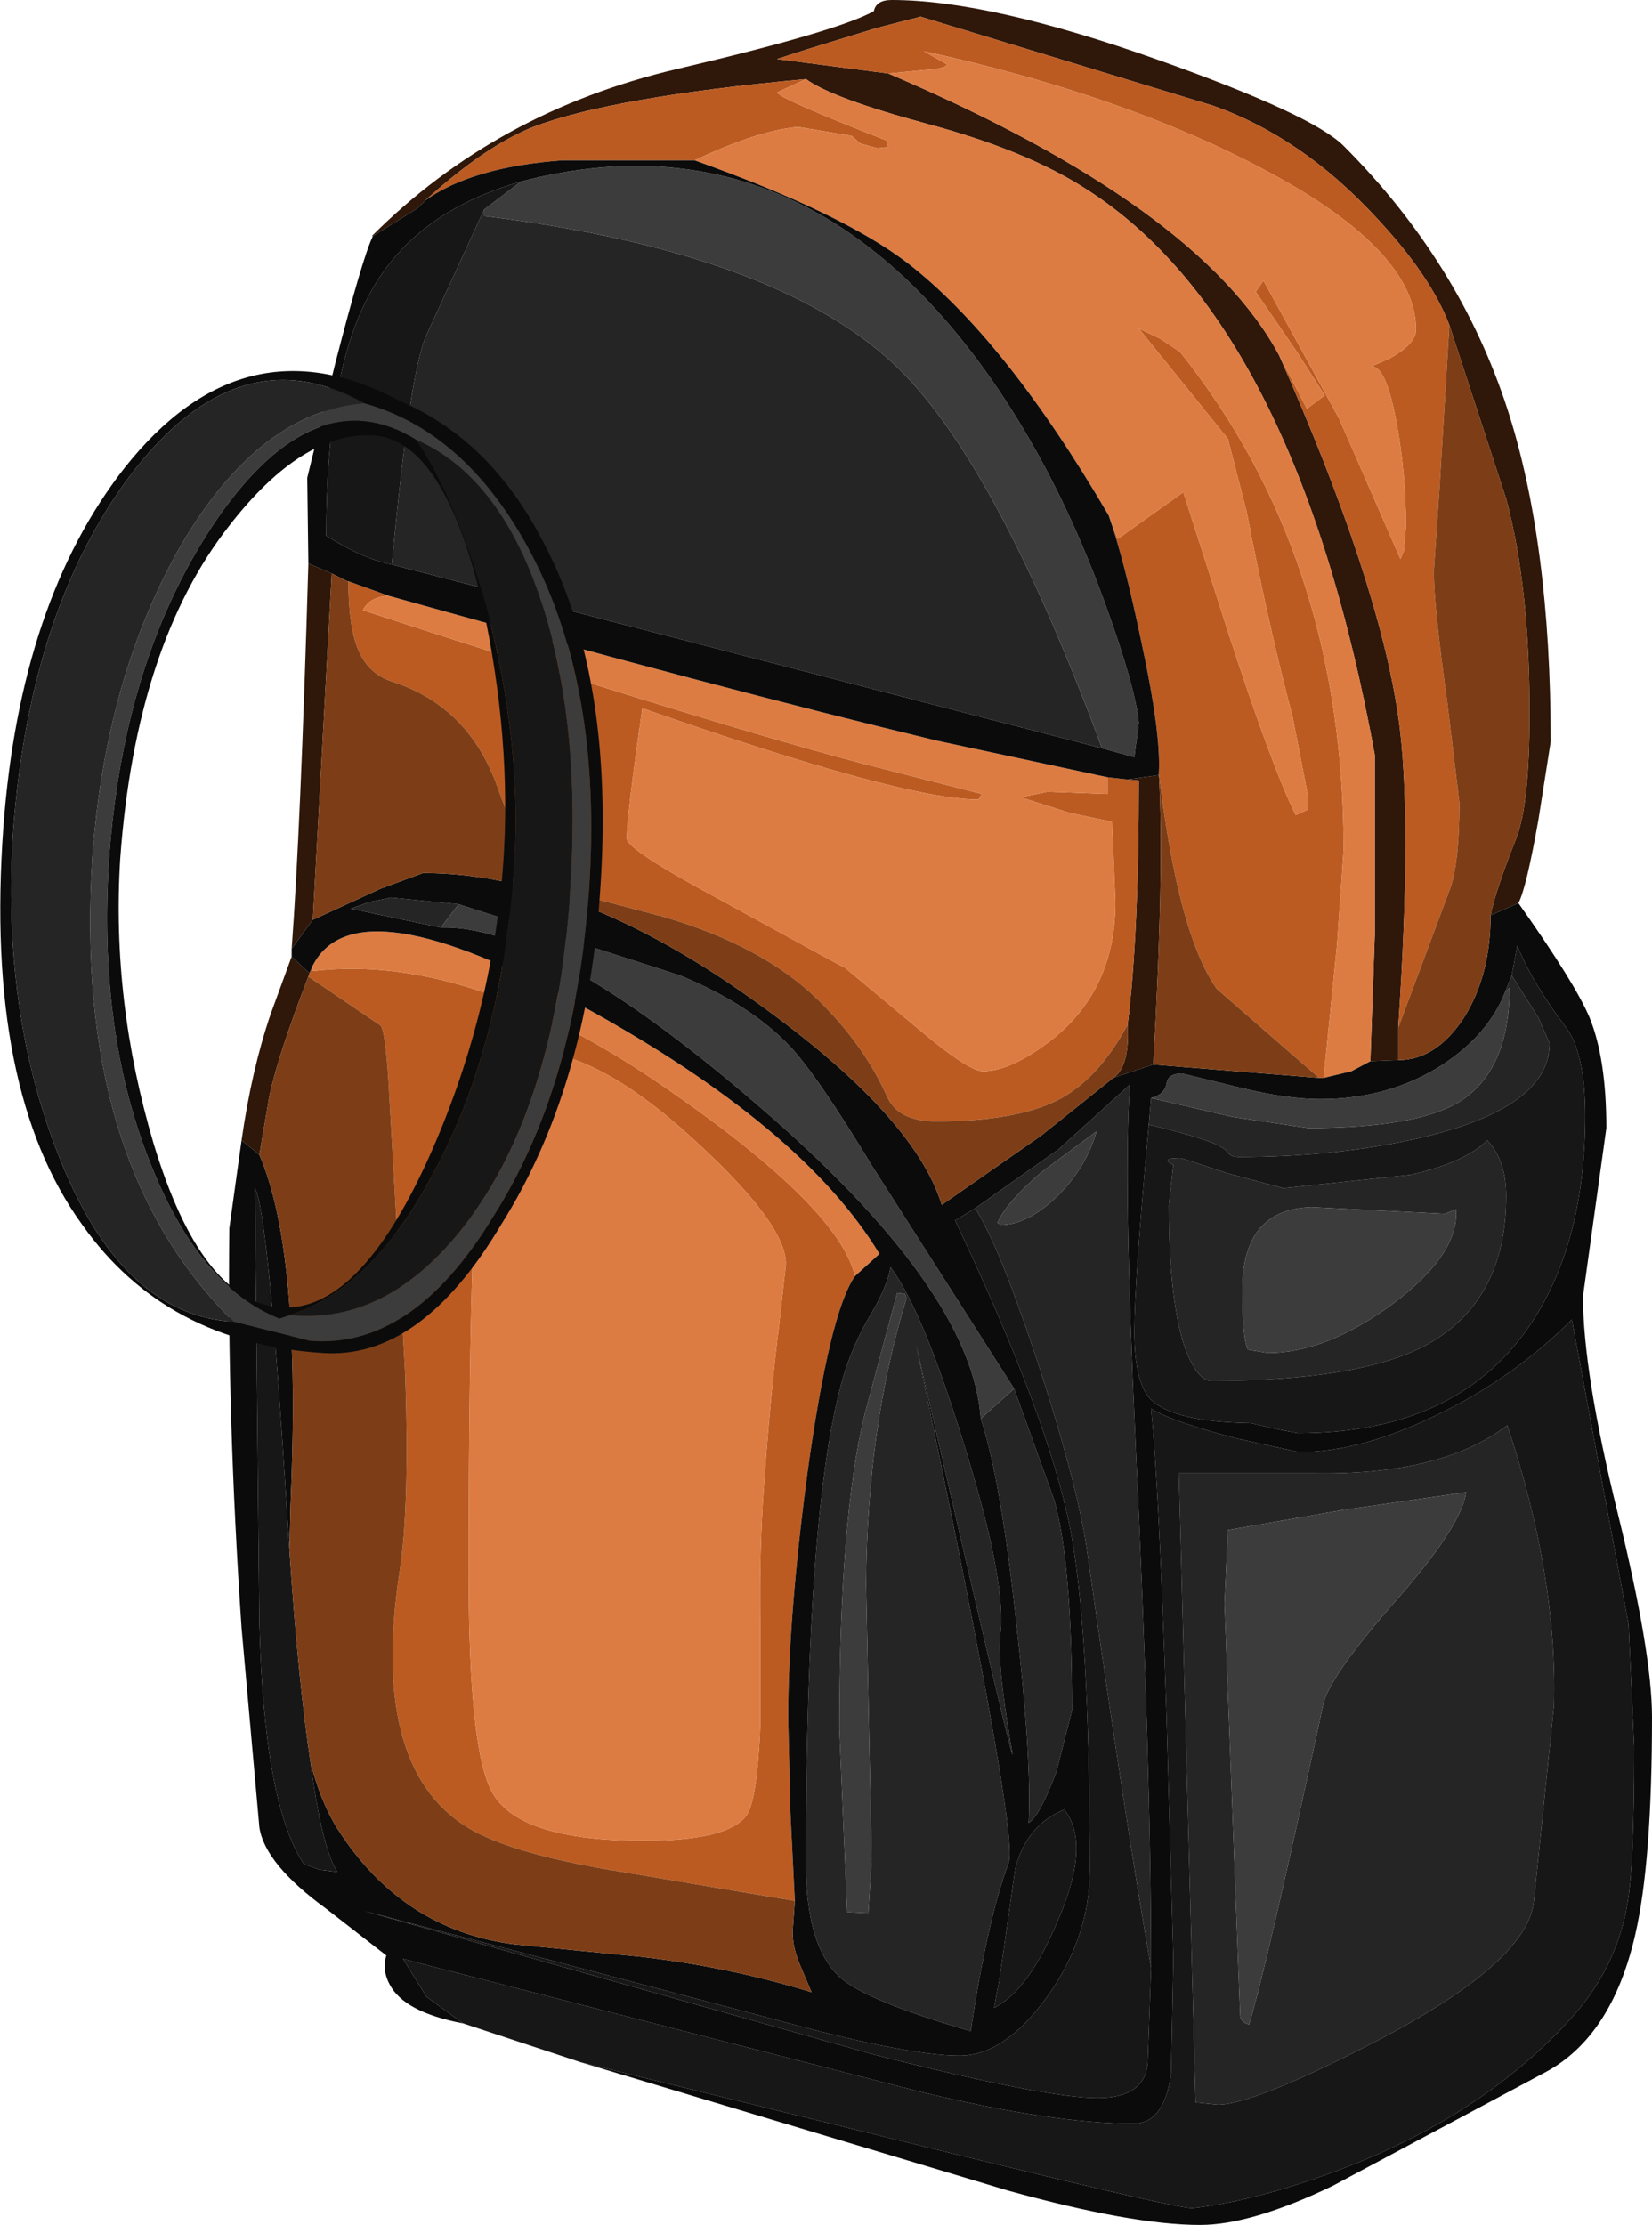 <?xml version="1.0" encoding="UTF-8" standalone="no"?>
<svg xmlns:ffdec="https://www.free-decompiler.com/flash" xmlns:xlink="http://www.w3.org/1999/xlink" ffdec:objectType="shape" height="99.9px" width="74.2px" xmlns="http://www.w3.org/2000/svg">
  <g transform="matrix(1.0, 0.0, 0.0, 1.0, 20.9, 142.15)">
    <path d="M36.55 -126.2 Q41.0 -116.15 41.9 -110.0 42.55 -105.55 41.9 -96.0 L41.9 -94.55 40.65 -94.5 40.85 -100.2 40.85 -108.15 40.85 -108.25 Q37.3 -127.65 27.9 -133.65 25.2 -135.4 20.7 -136.6 16.45 -137.75 15.3 -138.6 6.6 -137.8 3.05 -136.45 0.9 -135.6 -1.8 -133.15 L-2.15 -132.8 -4.15 -131.55 -4.2 -131.55 Q1.4 -137.15 9.5 -139.05 16.75 -140.75 18.35 -141.65 18.45 -142.15 19.15 -142.15 23.55 -142.15 31.15 -139.45 38.05 -137.0 39.45 -135.6 44.65 -130.4 46.8 -123.8 48.75 -117.8 48.75 -108.85 L48.2 -105.35 Q47.65 -102.25 47.3 -101.6 L46.05 -101.05 Q46.25 -102.1 47.2 -104.5 47.8 -106.0 47.8 -110.15 47.8 -115.85 46.75 -119.75 L44.2 -127.55 Q43.35 -129.8 40.85 -132.45 37.55 -136.0 33.6 -137.4 L20.45 -141.4 18.5 -140.9 15.4 -139.95 14.0 -139.5 19.0 -138.85 Q32.95 -132.9 36.55 -126.2 M29.75 -96.15 Q30.25 -100.15 30.25 -107.1 L29.75 -107.15 31.15 -107.35 Q31.4 -103.25 30.9 -94.35 L29.1 -93.75 Q29.85 -94.25 29.75 -96.15 M-6.0 -116.4 L-6.85 -100.85 -7.8 -99.55 Q-7.4 -104.9 -7.05 -116.85 L-6.0 -116.4 M-10.05 -90.95 Q-9.6 -94.1 -8.75 -96.6 L-7.8 -99.2 -7.0 -98.45 -7.05 -98.3 Q-8.4 -94.8 -8.8 -92.95 L-9.25 -90.3 -10.05 -90.95" fill="#2f1709" fill-rule="evenodd" stroke="none"/>
    <path d="M36.55 -126.2 L37.8 -123.8 38.6 -124.4 37.35 -126.35 35.5 -129.05 35.85 -129.55 39.25 -123.35 42.0 -117.05 42.15 -117.4 42.25 -118.5 Q42.25 -120.95 41.8 -123.3 41.35 -125.7 40.7 -125.7 L41.5 -126.05 Q42.7 -126.7 42.7 -127.35 42.7 -130.95 35.75 -134.6 29.5 -137.9 20.6 -139.85 L21.65 -139.25 Q21.5 -139.05 20.55 -139.0 L19.0 -138.85 14.0 -139.5 15.4 -139.95 18.5 -140.9 20.45 -141.4 33.6 -137.4 Q37.55 -136.0 40.85 -132.45 43.35 -129.8 44.2 -127.55 L43.75 -120.15 43.5 -116.5 Q43.5 -114.95 44.1 -110.65 L44.65 -106.1 Q44.65 -103.5 44.25 -102.3 L41.9 -96.0 Q42.55 -105.55 41.9 -110.0 41.0 -116.15 36.55 -126.2 M28.9 -119.0 L29.3 -117.95 32.25 -120.05 34.25 -113.8 Q36.25 -107.65 37.3 -105.55 L37.85 -105.8 37.85 -106.4 37.15 -110.0 Q36.05 -114.15 35.1 -119.15 L34.25 -122.45 30.25 -127.4 31.2 -126.95 32.1 -126.35 Q39.45 -117.15 39.45 -104.0 L39.15 -99.7 38.55 -93.75 38.35 -93.75 33.75 -97.75 Q32.0 -100.25 31.15 -107.45 31.25 -109.25 30.35 -113.4 29.6 -117.0 28.9 -119.0 M15.3 -138.6 L14.0 -138.0 Q14.15 -137.7 18.9 -135.85 L19.0 -135.55 18.5 -135.5 17.75 -135.7 17.35 -136.05 14.95 -136.45 Q13.15 -136.3 10.3 -134.95 L4.35 -134.95 Q0.3 -134.65 -1.8 -133.15 0.9 -135.6 3.05 -136.45 6.6 -137.8 15.3 -138.6 M29.75 -96.15 Q28.45 -93.7 26.6 -92.75 24.7 -91.8 21.15 -91.8 19.45 -91.8 18.95 -92.9 17.9 -95.25 15.85 -97.25 13.35 -99.7 8.85 -101.0 L3.9 -102.3 Q2.85 -102.85 1.45 -106.8 0.15 -110.45 -3.3 -111.55 -4.35 -111.9 -4.8 -112.95 -5.25 -114.0 -5.25 -116.05 L-3.45 -115.4 Q-4.3 -115.35 -4.6 -114.75 11.35 -109.55 18.1 -107.8 L23.2 -106.5 23.05 -106.25 Q19.65 -106.25 7.95 -110.35 7.25 -105.5 7.25 -104.5 7.25 -104.0 11.45 -101.75 17.0 -98.7 17.05 -98.7 L20.35 -95.95 Q22.6 -94.05 23.25 -94.05 24.55 -94.05 26.45 -95.55 29.2 -97.8 29.2 -101.65 L29.05 -105.25 27.15 -105.65 24.95 -106.35 26.15 -106.6 28.85 -106.5 28.85 -107.25 29.75 -107.15 30.25 -107.1 Q30.25 -100.15 29.75 -96.15 M2.9 -94.95 Q1.2 -94.95 0.7 -91.3 0.15 -87.1 0.15 -71.5 0.15 -63.4 1.25 -61.6 2.5 -59.5 8.0 -59.5 11.75 -59.5 12.6 -60.6 13.1 -61.2 13.25 -64.65 L13.25 -69.2 Q13.2 -72.4 13.4 -75.25 13.7 -79.55 14.1 -82.7 L14.4 -85.4 Q14.4 -87.2 10.3 -90.95 5.95 -94.95 2.9 -94.95 M-6.85 -98.8 L-6.85 -98.55 Q0.25 -99.4 9.15 -93.2 16.8 -87.9 17.5 -84.85 16.35 -83.2 15.35 -75.9 14.5 -69.45 14.5 -65.0 L14.6 -60.8 14.8 -56.8 6.45 -58.2 Q2.35 -58.9 0.45 -59.9 -4.35 -62.45 -2.95 -71.6 -2.5 -74.45 -2.7 -80.45 L-3.4 -92.7 Q-3.55 -95.75 -3.8 -96.1 L-7.05 -98.3 -7.0 -98.45 -6.85 -98.8" fill="#bb5b22" fill-rule="evenodd" stroke="none"/>
    <path d="M19.0 -138.85 L20.55 -139.0 Q21.5 -139.05 21.65 -139.25 L20.6 -139.85 Q29.5 -137.9 35.75 -134.6 42.7 -130.95 42.7 -127.35 42.7 -126.7 41.5 -126.05 L40.7 -125.7 Q41.35 -125.7 41.8 -123.3 42.25 -120.95 42.25 -118.5 L42.15 -117.4 42.0 -117.05 39.25 -123.35 35.85 -129.55 35.5 -129.05 37.35 -126.35 38.6 -124.4 37.8 -123.8 36.55 -126.2 Q32.95 -132.9 19.0 -138.85 M38.55 -93.75 L39.15 -99.7 39.45 -104.0 Q39.45 -117.15 32.1 -126.35 L31.2 -126.95 30.25 -127.4 34.25 -122.45 35.1 -119.15 Q36.05 -114.15 37.15 -110.0 L37.85 -106.4 37.85 -105.8 37.3 -105.55 Q36.25 -107.65 34.25 -113.8 L32.25 -120.05 29.3 -117.95 28.9 -119.0 Q24.25 -126.95 19.85 -130.35 16.9 -132.6 10.3 -134.95 13.15 -136.3 14.95 -136.45 L17.35 -136.05 17.75 -135.7 18.5 -135.5 19.0 -135.55 18.9 -135.85 Q14.15 -137.7 14.0 -138.0 L15.3 -138.6 Q16.45 -137.75 20.7 -136.6 25.2 -135.4 27.9 -133.65 37.3 -127.65 40.85 -108.25 L40.85 -108.15 40.85 -100.2 40.65 -94.5 39.8 -94.05 38.55 -93.75 M28.85 -107.25 L28.85 -106.5 26.15 -106.6 24.95 -106.35 27.15 -105.65 29.05 -105.25 29.2 -101.65 Q29.2 -97.8 26.45 -95.55 24.55 -94.05 23.25 -94.05 22.6 -94.05 20.35 -95.95 L17.05 -98.7 Q17.0 -98.7 11.45 -101.75 7.25 -104.0 7.25 -104.5 7.25 -105.5 7.95 -110.35 19.65 -106.25 23.05 -106.25 L23.2 -106.5 18.1 -107.8 Q11.35 -109.55 -4.6 -114.75 -4.3 -115.35 -3.45 -115.4 11.4 -111.25 21.15 -108.9 L28.85 -107.25 M2.9 -94.95 Q5.95 -94.95 10.3 -90.95 14.4 -87.2 14.4 -85.4 L14.1 -82.7 Q13.7 -79.55 13.4 -75.25 13.2 -72.4 13.25 -69.2 L13.25 -64.65 Q13.1 -61.2 12.6 -60.6 11.75 -59.5 8.0 -59.5 2.5 -59.5 1.25 -61.6 0.15 -63.4 0.15 -71.5 0.15 -87.1 0.7 -91.3 1.2 -94.95 2.9 -94.95 M-6.85 -98.8 Q-4.9 -102.6 5.3 -96.95 15.15 -91.55 18.6 -85.85 L17.5 -84.85 Q16.8 -87.9 9.15 -93.2 0.25 -99.4 -6.85 -98.55 L-6.85 -98.8" fill="#dd7c42" fill-rule="evenodd" stroke="none"/>
    <path d="M0.85 -132.75 L0.85 -132.45 Q13.8 -130.85 19.2 -125.85 23.75 -121.65 28.6 -108.55 L-3.3 -116.8 Q-2.5 -125.45 -1.75 -127.1 L0.85 -132.75 M46.7 -97.6 L47.0 -98.35 48.2 -96.45 48.7 -95.3 Q48.7 -92.4 42.85 -91.05 39.1 -90.2 34.75 -90.2 34.35 -90.2 34.2 -90.45 33.9 -90.9 30.7 -91.65 L30.8 -92.85 34.45 -92.0 37.85 -91.5 Q42.65 -91.5 44.6 -92.65 46.9 -94.05 46.9 -97.8 L46.7 -97.6 M44.5 -87.85 L44.0 -87.65 38.0 -87.95 Q34.9 -87.85 34.9 -84.25 34.9 -82.05 35.15 -81.55 L36.05 -81.4 Q38.65 -81.4 41.65 -83.6 44.65 -85.85 44.5 -87.85 M46.75 -88.45 Q46.75 -83.65 43.05 -81.7 40.05 -80.15 33.5 -80.15 32.9 -80.15 32.35 -81.55 31.6 -83.65 31.6 -88.05 L31.8 -89.85 Q31.15 -90.15 32.15 -90.15 L34.3 -89.45 36.75 -88.8 42.45 -89.4 Q44.9 -89.95 45.9 -90.95 46.75 -90.05 46.75 -88.45 M41.2 -50.65 Q35.45 -47.65 33.8 -47.65 L32.8 -47.75 32.05 -76.0 38.1 -76.0 Q43.85 -75.9 46.8 -78.15 49.05 -71.4 48.9 -65.6 L48.0 -56.85 Q47.8 -54.15 41.2 -50.65 M41.9 -70.4 Q44.75 -73.65 44.95 -75.15 L39.4 -74.35 34.25 -73.45 34.1 -70.15 34.8 -51.7 Q34.8 -51.35 35.2 -51.25 35.95 -53.65 38.55 -65.7 38.9 -67.0 41.9 -70.4 M30.8 -53.8 Q29.7 -60.05 27.95 -72.35 27.55 -75.3 25.8 -80.7 24.0 -86.2 22.9 -87.9 L26.65 -90.55 29.85 -93.45 Q29.55 -89.2 30.1 -77.45 30.8 -62.85 30.8 -53.8 M23.9 -87.25 L24.05 -87.15 Q25.25 -87.15 26.6 -88.45 27.9 -89.75 28.35 -91.35 L25.85 -89.5 Q24.3 -88.15 23.9 -87.25 M24.65 -79.8 L26.45 -74.8 Q27.25 -72.0 27.25 -65.35 L26.55 -62.6 Q25.8 -60.6 25.3 -60.3 25.45 -63.05 24.75 -69.25 24.05 -75.75 23.15 -78.45 L24.65 -79.8 M-1.1 -100.5 L-5.15 -101.35 -4.3 -101.65 -3.35 -101.85 -0.3 -101.55 -1.1 -100.5 M19.8 -83.8 L19.8 -83.9 19.75 -84.05 19.4 -84.1 17.95 -78.7 Q16.8 -74.05 16.8 -64.5 L17.15 -56.3 18.1 -56.25 18.25 -58.65 18.0 -71.05 Q18.05 -78.1 19.8 -83.8 M19.1 -85.25 Q20.55 -83.3 22.35 -77.45 24.25 -71.4 24.05 -68.95 23.85 -67.65 24.5 -63.85 25.15 -60.45 20.25 -81.75 24.9 -59.7 24.4 -58.5 23.45 -55.95 22.7 -50.95 18.05 -52.3 16.85 -53.35 15.3 -54.75 15.3 -58.45 15.3 -74.5 16.95 -80.25 17.4 -81.8 18.25 -83.2 18.95 -84.4 19.1 -85.25" fill="#252525" fill-rule="evenodd" stroke="none"/>
    <path d="M28.6 -108.55 Q23.75 -121.65 19.2 -125.85 13.8 -130.85 0.85 -132.45 L0.85 -132.75 2.5 -134.0 Q15.35 -137.35 23.95 -124.65 26.75 -120.5 28.7 -115.15 30.1 -111.3 30.25 -109.7 L30.05 -108.15 28.6 -108.55 M46.7 -97.6 L46.9 -97.8 Q46.9 -94.05 44.6 -92.65 42.65 -91.5 37.85 -91.5 L34.45 -92.0 30.8 -92.85 Q31.4 -93.0 31.5 -93.5 31.55 -93.95 32.2 -93.95 L34.65 -93.35 Q36.85 -92.8 38.4 -92.8 41.5 -92.8 43.9 -94.35 45.95 -95.7 46.7 -97.6 M44.5 -87.85 Q44.65 -85.85 41.65 -83.6 38.65 -81.4 36.05 -81.4 L35.15 -81.55 Q34.9 -82.05 34.9 -84.25 34.9 -87.85 38.0 -87.95 L44.0 -87.65 44.5 -87.85 M41.9 -70.4 Q38.9 -67.0 38.55 -65.7 35.95 -53.65 35.2 -51.25 34.8 -51.35 34.8 -51.7 L34.1 -70.15 34.25 -73.45 39.4 -74.35 44.95 -75.15 Q44.75 -73.65 41.9 -70.4 M23.9 -87.25 Q24.3 -88.15 25.85 -89.5 L28.35 -91.35 Q27.9 -89.75 26.6 -88.45 25.25 -87.15 24.05 -87.15 L23.9 -87.25 M24.65 -79.8 L23.15 -78.45 Q22.75 -84.3 13.05 -92.6 3.7 -100.65 -1.1 -100.5 L-0.3 -101.55 9.65 -98.35 Q12.8 -97.05 14.6 -95.15 15.85 -93.8 18.3 -89.75 L24.65 -79.8 M19.8 -83.8 Q18.05 -78.1 18.0 -71.05 L18.25 -58.65 18.1 -56.25 17.15 -56.3 16.8 -64.5 Q16.8 -74.05 17.95 -78.7 L19.4 -84.1 19.75 -84.05 19.8 -83.9 19.8 -83.8" fill="#3c3c3c" fill-rule="evenodd" stroke="none"/>
    <path d="M2.5 -134.0 L0.85 -132.75 -1.75 -127.1 Q-2.5 -125.45 -3.3 -116.8 -4.6 -117.05 -6.25 -118.1 -6.25 -125.3 -4.35 -128.85 -2.4 -132.6 2.5 -134.0 M5.2 -49.55 L-0.1 -51.3 -1.75 -52.5 -2.8 -54.2 -2.05 -54.0 20.35 -48.25 Q26.35 -46.8 30.0 -46.8 31.4 -46.8 31.7 -49.05 L31.8 -54.2 31.5 -64.95 Q31.15 -75.55 30.8 -78.9 31.8 -78.3 34.7 -77.55 L37.45 -76.95 Q40.2 -76.95 43.6 -78.6 47.05 -80.25 49.7 -82.9 L52.25 -69.2 52.5 -63.7 Q52.5 -58.35 52.2 -56.7 51.7 -53.7 49.55 -51.4 45.4 -46.9 38.65 -44.5 35.3 -43.3 32.65 -43.0 31.8 -43.0 18.65 -46.25 L5.2 -49.55 M30.7 -91.65 Q33.9 -90.9 34.2 -90.45 34.35 -90.2 34.75 -90.2 39.1 -90.2 42.85 -91.05 48.7 -92.4 48.7 -95.3 L48.2 -96.45 47.0 -98.35 47.25 -99.7 Q47.9 -98.05 49.45 -96.0 50.3 -94.85 50.3 -92.05 50.3 -86.25 47.75 -82.55 44.45 -77.8 37.4 -77.8 L36.35 -78.0 35.3 -78.25 Q31.85 -78.3 30.8 -79.3 30.05 -80.05 30.05 -82.35 30.05 -84.6 30.7 -91.65 M46.75 -88.45 Q46.75 -90.05 45.9 -90.95 44.9 -89.95 42.45 -89.4 L36.75 -88.8 34.3 -89.45 32.15 -90.15 Q31.15 -90.15 31.8 -89.85 L31.6 -88.05 Q31.6 -83.65 32.35 -81.55 32.9 -80.15 33.5 -80.15 40.05 -80.15 43.05 -81.7 46.75 -83.65 46.75 -88.45 M41.2 -50.65 Q47.8 -54.15 48.0 -56.85 L48.9 -65.6 Q49.05 -71.4 46.8 -78.15 43.85 -75.9 38.1 -76.0 L32.05 -76.0 32.8 -47.75 33.8 -47.65 Q35.45 -47.65 41.2 -50.65 M30.8 -53.8 L30.65 -49.5 Q30.5 -47.95 28.4 -47.95 26.05 -47.95 18.35 -49.9 L-4.55 -56.35 14.0 -51.45 Q19.85 -49.85 22.2 -49.85 24.2 -49.85 26.1 -52.45 28.05 -55.15 28.05 -58.2 28.05 -69.1 27.15 -73.6 26.15 -78.6 22.0 -87.35 L22.9 -87.9 Q24.0 -86.2 25.8 -80.7 27.55 -75.3 27.95 -72.35 29.7 -60.05 30.8 -53.8 M-6.95 -63.0 Q-6.45 -59.2 -5.75 -58.1 L-6.55 -58.2 -7.25 -58.45 Q-9.05 -61.15 -9.25 -69.3 L-9.45 -88.8 Q-8.85 -87.8 -8.0 -74.1 L-7.9 -72.55 Q-7.5 -66.6 -6.95 -63.0 M26.65 -56.0 Q25.3 -52.75 23.75 -52.0 L24.0 -53.35 24.7 -58.25 Q25.2 -60.2 26.9 -60.9 28.1 -59.4 26.65 -56.0" fill="#171717" fill-rule="evenodd" stroke="none"/>
    <path d="M28.9 -119.0 Q29.6 -117.0 30.35 -113.4 31.25 -109.25 31.15 -107.45 L31.15 -107.35 29.75 -107.15 28.85 -107.25 21.15 -108.9 Q11.4 -111.25 -3.45 -115.4 L-5.25 -116.05 -5.3 -116.05 -6.0 -116.4 -7.05 -116.85 -7.1 -120.7 -5.85 -125.8 Q-4.6 -130.65 -4.15 -131.55 L-2.15 -132.8 -1.8 -133.15 Q0.3 -134.65 4.35 -134.95 L10.3 -134.95 Q16.9 -132.6 19.85 -130.35 24.25 -126.95 28.9 -119.0 M38.35 -93.75 L38.55 -93.75 39.8 -94.05 40.65 -94.5 41.9 -94.55 Q43.6 -94.55 44.85 -96.45 46.05 -98.35 46.05 -101.05 L47.3 -101.6 Q49.85 -98.0 50.5 -96.45 51.25 -94.6 51.25 -91.5 L50.2 -83.95 Q50.2 -80.55 51.75 -74.25 53.3 -67.95 53.3 -65.05 53.3 -58.55 52.55 -55.3 51.5 -50.7 48.5 -49.1 L38.95 -44.0 Q35.3 -42.25 33.0 -42.25 29.95 -42.25 24.35 -43.8 L5.2 -49.55 18.65 -46.25 Q31.8 -43.0 32.65 -43.0 35.3 -43.3 38.65 -44.5 45.4 -46.9 49.55 -51.4 51.7 -53.7 52.2 -56.7 52.5 -58.35 52.5 -63.7 L52.25 -69.2 49.7 -82.9 Q47.05 -80.25 43.6 -78.6 40.2 -76.95 37.45 -76.95 L34.7 -77.55 Q31.8 -78.3 30.8 -78.9 31.15 -75.55 31.5 -64.95 L31.8 -54.2 31.7 -49.05 Q31.4 -46.8 30.0 -46.8 26.35 -46.8 20.35 -48.25 L-2.05 -54.0 -2.8 -54.2 -1.75 -52.5 -0.1 -51.3 Q-2.75 -51.8 -3.4 -53.05 -3.75 -53.7 -3.55 -54.35 L-6.25 -56.45 Q-9.0 -58.45 -9.25 -60.1 L-10.05 -69.05 Q-10.7 -78.6 -10.6 -87.0 L-10.05 -90.95 -9.25 -90.3 Q-7.35 -85.9 -7.85 -74.6 L-7.9 -72.55 -8.0 -74.1 Q-8.85 -87.8 -9.45 -88.8 L-9.25 -69.3 Q-9.05 -61.15 -7.25 -58.45 L-6.55 -58.2 -5.75 -58.1 Q-6.45 -59.2 -6.95 -63.0 -6.5 -61.25 -5.75 -60.05 -2.85 -55.5 2.2 -54.85 L7.8 -54.3 Q11.8 -53.85 15.55 -52.7 L15.0 -54.0 Q14.7 -54.75 14.7 -55.4 L14.8 -56.8 14.6 -60.8 14.5 -65.0 Q14.5 -69.45 15.35 -75.9 16.35 -83.2 17.5 -84.85 L18.6 -85.85 Q15.15 -91.55 5.3 -96.95 -4.9 -102.6 -6.85 -98.8 L-7.0 -98.45 -7.8 -99.2 -7.8 -99.55 -6.85 -100.85 -3.8 -102.25 -1.9 -102.95 Q5.0 -102.95 13.0 -97.2 20.15 -92.1 21.4 -88.05 L25.85 -91.15 29.1 -93.75 30.9 -94.35 38.35 -93.75 M28.6 -108.55 L30.05 -108.15 30.25 -109.7 Q30.1 -111.3 28.7 -115.15 26.75 -120.5 23.95 -124.65 15.35 -137.35 2.5 -134.0 -2.4 -132.6 -4.35 -128.85 -6.25 -125.3 -6.25 -118.1 -4.6 -117.05 -3.3 -116.8 L28.6 -108.55 M47.0 -98.35 L46.7 -97.6 Q45.95 -95.7 43.9 -94.35 41.5 -92.8 38.4 -92.8 36.85 -92.8 34.65 -93.35 L32.2 -93.95 Q31.55 -93.95 31.5 -93.5 31.4 -93.0 30.8 -92.85 L30.7 -91.65 Q30.05 -84.6 30.05 -82.35 30.05 -80.05 30.8 -79.3 31.85 -78.3 35.3 -78.25 L36.35 -78.0 37.4 -77.8 Q44.45 -77.8 47.75 -82.55 50.3 -86.25 50.3 -92.05 50.3 -94.85 49.45 -96.0 47.9 -98.05 47.25 -99.7 L47.0 -98.35 M22.9 -87.9 L22.0 -87.35 Q26.15 -78.6 27.15 -73.6 28.05 -69.1 28.05 -58.2 28.05 -55.15 26.1 -52.45 24.2 -49.85 22.2 -49.85 19.85 -49.85 14.0 -51.45 L-4.55 -56.35 18.35 -49.9 Q26.05 -47.95 28.4 -47.95 30.5 -47.95 30.65 -49.5 L30.8 -53.8 Q30.8 -62.85 30.1 -77.45 29.55 -89.2 29.85 -93.45 L26.65 -90.55 22.9 -87.9 M23.15 -78.45 Q24.05 -75.75 24.75 -69.25 25.45 -63.05 25.3 -60.3 25.8 -60.6 26.55 -62.6 L27.25 -65.35 Q27.25 -72.0 26.45 -74.8 L24.65 -79.8 18.3 -89.75 Q15.85 -93.8 14.6 -95.15 12.8 -97.05 9.65 -98.35 L-0.3 -101.55 -3.35 -101.85 -4.3 -101.65 -5.15 -101.35 -1.1 -100.5 Q3.7 -100.65 13.05 -92.6 22.75 -84.3 23.15 -78.45 M19.1 -85.25 Q18.95 -84.4 18.25 -83.2 17.4 -81.8 16.95 -80.25 15.3 -74.5 15.3 -58.45 15.3 -54.75 16.85 -53.35 18.05 -52.3 22.7 -50.95 23.45 -55.95 24.4 -58.5 24.9 -59.7 20.25 -81.75 25.15 -60.45 24.5 -63.85 23.85 -67.65 24.05 -68.95 24.25 -71.4 22.35 -77.45 20.55 -83.3 19.1 -85.25 M26.65 -56.0 Q28.1 -59.4 26.9 -60.9 25.2 -60.2 24.7 -58.25 L24.0 -53.35 23.75 -52.0 Q25.3 -52.75 26.65 -56.0" fill="#0b0b0b" fill-rule="evenodd" stroke="none"/>
    <path d="M41.9 -96.0 L44.25 -102.3 Q44.65 -103.5 44.65 -106.1 L44.1 -110.65 Q43.5 -114.95 43.5 -116.5 L43.75 -120.15 44.2 -127.55 46.75 -119.75 Q47.8 -115.85 47.8 -110.15 47.8 -106.0 47.2 -104.5 46.25 -102.1 46.05 -101.05 46.05 -98.35 44.85 -96.45 43.6 -94.55 41.9 -94.55 L41.9 -96.0 M31.15 -107.45 Q32.0 -100.25 33.75 -97.75 L38.35 -93.75 30.9 -94.35 Q31.4 -103.25 31.15 -107.35 L31.15 -107.45 M-5.25 -116.05 Q-5.25 -114.0 -4.8 -112.95 -4.35 -111.9 -3.3 -111.55 0.15 -110.45 1.45 -106.8 2.85 -102.85 3.9 -102.3 L8.85 -101.0 Q13.35 -99.7 15.85 -97.25 17.9 -95.25 18.95 -92.9 19.45 -91.8 21.15 -91.8 24.7 -91.8 26.6 -92.75 28.45 -93.7 29.75 -96.15 29.85 -94.25 29.1 -93.75 L25.85 -91.15 21.4 -88.05 Q20.15 -92.1 13.0 -97.2 5.0 -102.95 -1.9 -102.95 L-3.8 -102.25 -6.85 -100.85 -6.0 -116.4 -5.3 -116.05 -5.25 -116.05 M14.8 -56.8 L14.7 -55.4 Q14.7 -54.75 15.0 -54.0 L15.55 -52.7 Q11.8 -53.85 7.8 -54.3 L2.2 -54.85 Q-2.85 -55.5 -5.75 -60.05 -6.5 -61.25 -6.95 -63.0 -7.5 -66.6 -7.9 -72.55 L-7.85 -74.6 Q-7.35 -85.9 -9.25 -90.3 L-8.8 -92.95 Q-8.4 -94.8 -7.05 -98.3 L-3.8 -96.1 Q-3.55 -95.75 -3.4 -92.7 L-2.7 -80.45 Q-2.5 -74.45 -2.95 -71.6 -4.35 -62.45 0.45 -59.9 2.35 -58.9 6.45 -58.2 L14.8 -56.8" fill="#7d3e17" fill-rule="evenodd" stroke="none"/>
    <path d="M-7.9 -83.1 Q-3.3 -82.65 0.25 -87.5 4.05 -92.7 4.7 -102.05 5.25 -109.8 3.3 -115.45 1.45 -120.8 -2.2 -122.4 -6.75 -125.2 -11.15 -118.85 -15.35 -112.7 -16.0 -103.6 -16.5 -95.9 -14.2 -90.05 -12.0 -84.4 -8.35 -82.95 L-7.9 -83.1 M-4.55 -124.05 Q-0.05 -122.8 2.8 -117.6 6.2 -111.4 5.55 -102.1 4.95 -93.3 1.2 -87.45 -2.4 -81.55 -7.0 -81.95 L-10.4 -82.8 Q-17.65 -89.9 -16.75 -103.7 -16.15 -111.8 -12.75 -117.7 -9.25 -123.65 -4.55 -124.05" fill="#3c3c3c" fill-rule="evenodd" stroke="none"/>
    <path d="M-2.2 -122.4 Q-0.45 -119.85 0.95 -114.9 2.55 -108.75 2.2 -103.35 1.65 -95.1 -1.45 -89.45 -4.2 -84.25 -7.9 -83.1 L-8.35 -82.95 Q-12.0 -84.4 -14.2 -90.05 -16.5 -95.9 -16.0 -103.6 -15.35 -112.7 -11.15 -118.85 -6.75 -125.2 -2.2 -122.4 M6.05 -102.05 Q5.45 -93.25 1.6 -87.15 -2.0 -81.1 -6.4 -81.4 -13.45 -81.85 -17.2 -87.15 -21.6 -93.2 -20.75 -105.0 -20.0 -115.15 -15.3 -121.15 -9.95 -127.9 -2.95 -124.15 1.05 -122.45 3.4 -118.0 6.75 -111.85 6.05 -102.05 M0.75 -115.1 Q-0.95 -122.35 -4.1 -122.6 -7.3 -122.8 -10.6 -118.55 -14.8 -113.2 -15.5 -103.6 -15.9 -97.2 -14.0 -90.8 -11.85 -83.7 -8.3 -83.45 -4.8 -83.2 -1.65 -90.15 1.2 -96.5 1.7 -103.35 2.1 -108.95 0.75 -115.1 M-10.4 -82.8 L-7.0 -81.95 Q-2.4 -81.55 1.2 -87.45 4.95 -93.3 5.55 -102.1 6.2 -111.4 2.8 -117.6 -0.05 -122.8 -4.55 -124.05 -10.2 -127.2 -15.05 -120.8 -19.55 -114.8 -20.3 -104.95 -20.85 -96.85 -18.3 -90.35 -15.5 -83.1 -10.4 -82.8" fill="#0b0b0b" fill-rule="evenodd" stroke="none"/>
    <path d="M-2.2 -122.4 Q1.45 -120.8 3.3 -115.45 5.25 -109.8 4.7 -102.05 4.05 -92.7 0.25 -87.5 -3.3 -82.65 -7.9 -83.1 -4.2 -84.25 -1.45 -89.45 1.65 -95.1 2.2 -103.35 2.55 -108.75 0.95 -114.9 -0.45 -119.85 -2.2 -122.4" fill="#171717" fill-rule="evenodd" stroke="none"/>
    <path d="M-4.55 -124.05 Q-9.25 -123.65 -12.75 -117.7 -16.15 -111.8 -16.75 -103.7 -17.65 -89.9 -10.4 -82.8 -15.5 -83.1 -18.3 -90.35 -20.85 -96.85 -20.3 -104.95 -19.55 -114.8 -15.05 -120.8 -10.2 -127.2 -4.55 -124.05" fill="#252525" fill-rule="evenodd" stroke="none"/>
  </g>
</svg>
